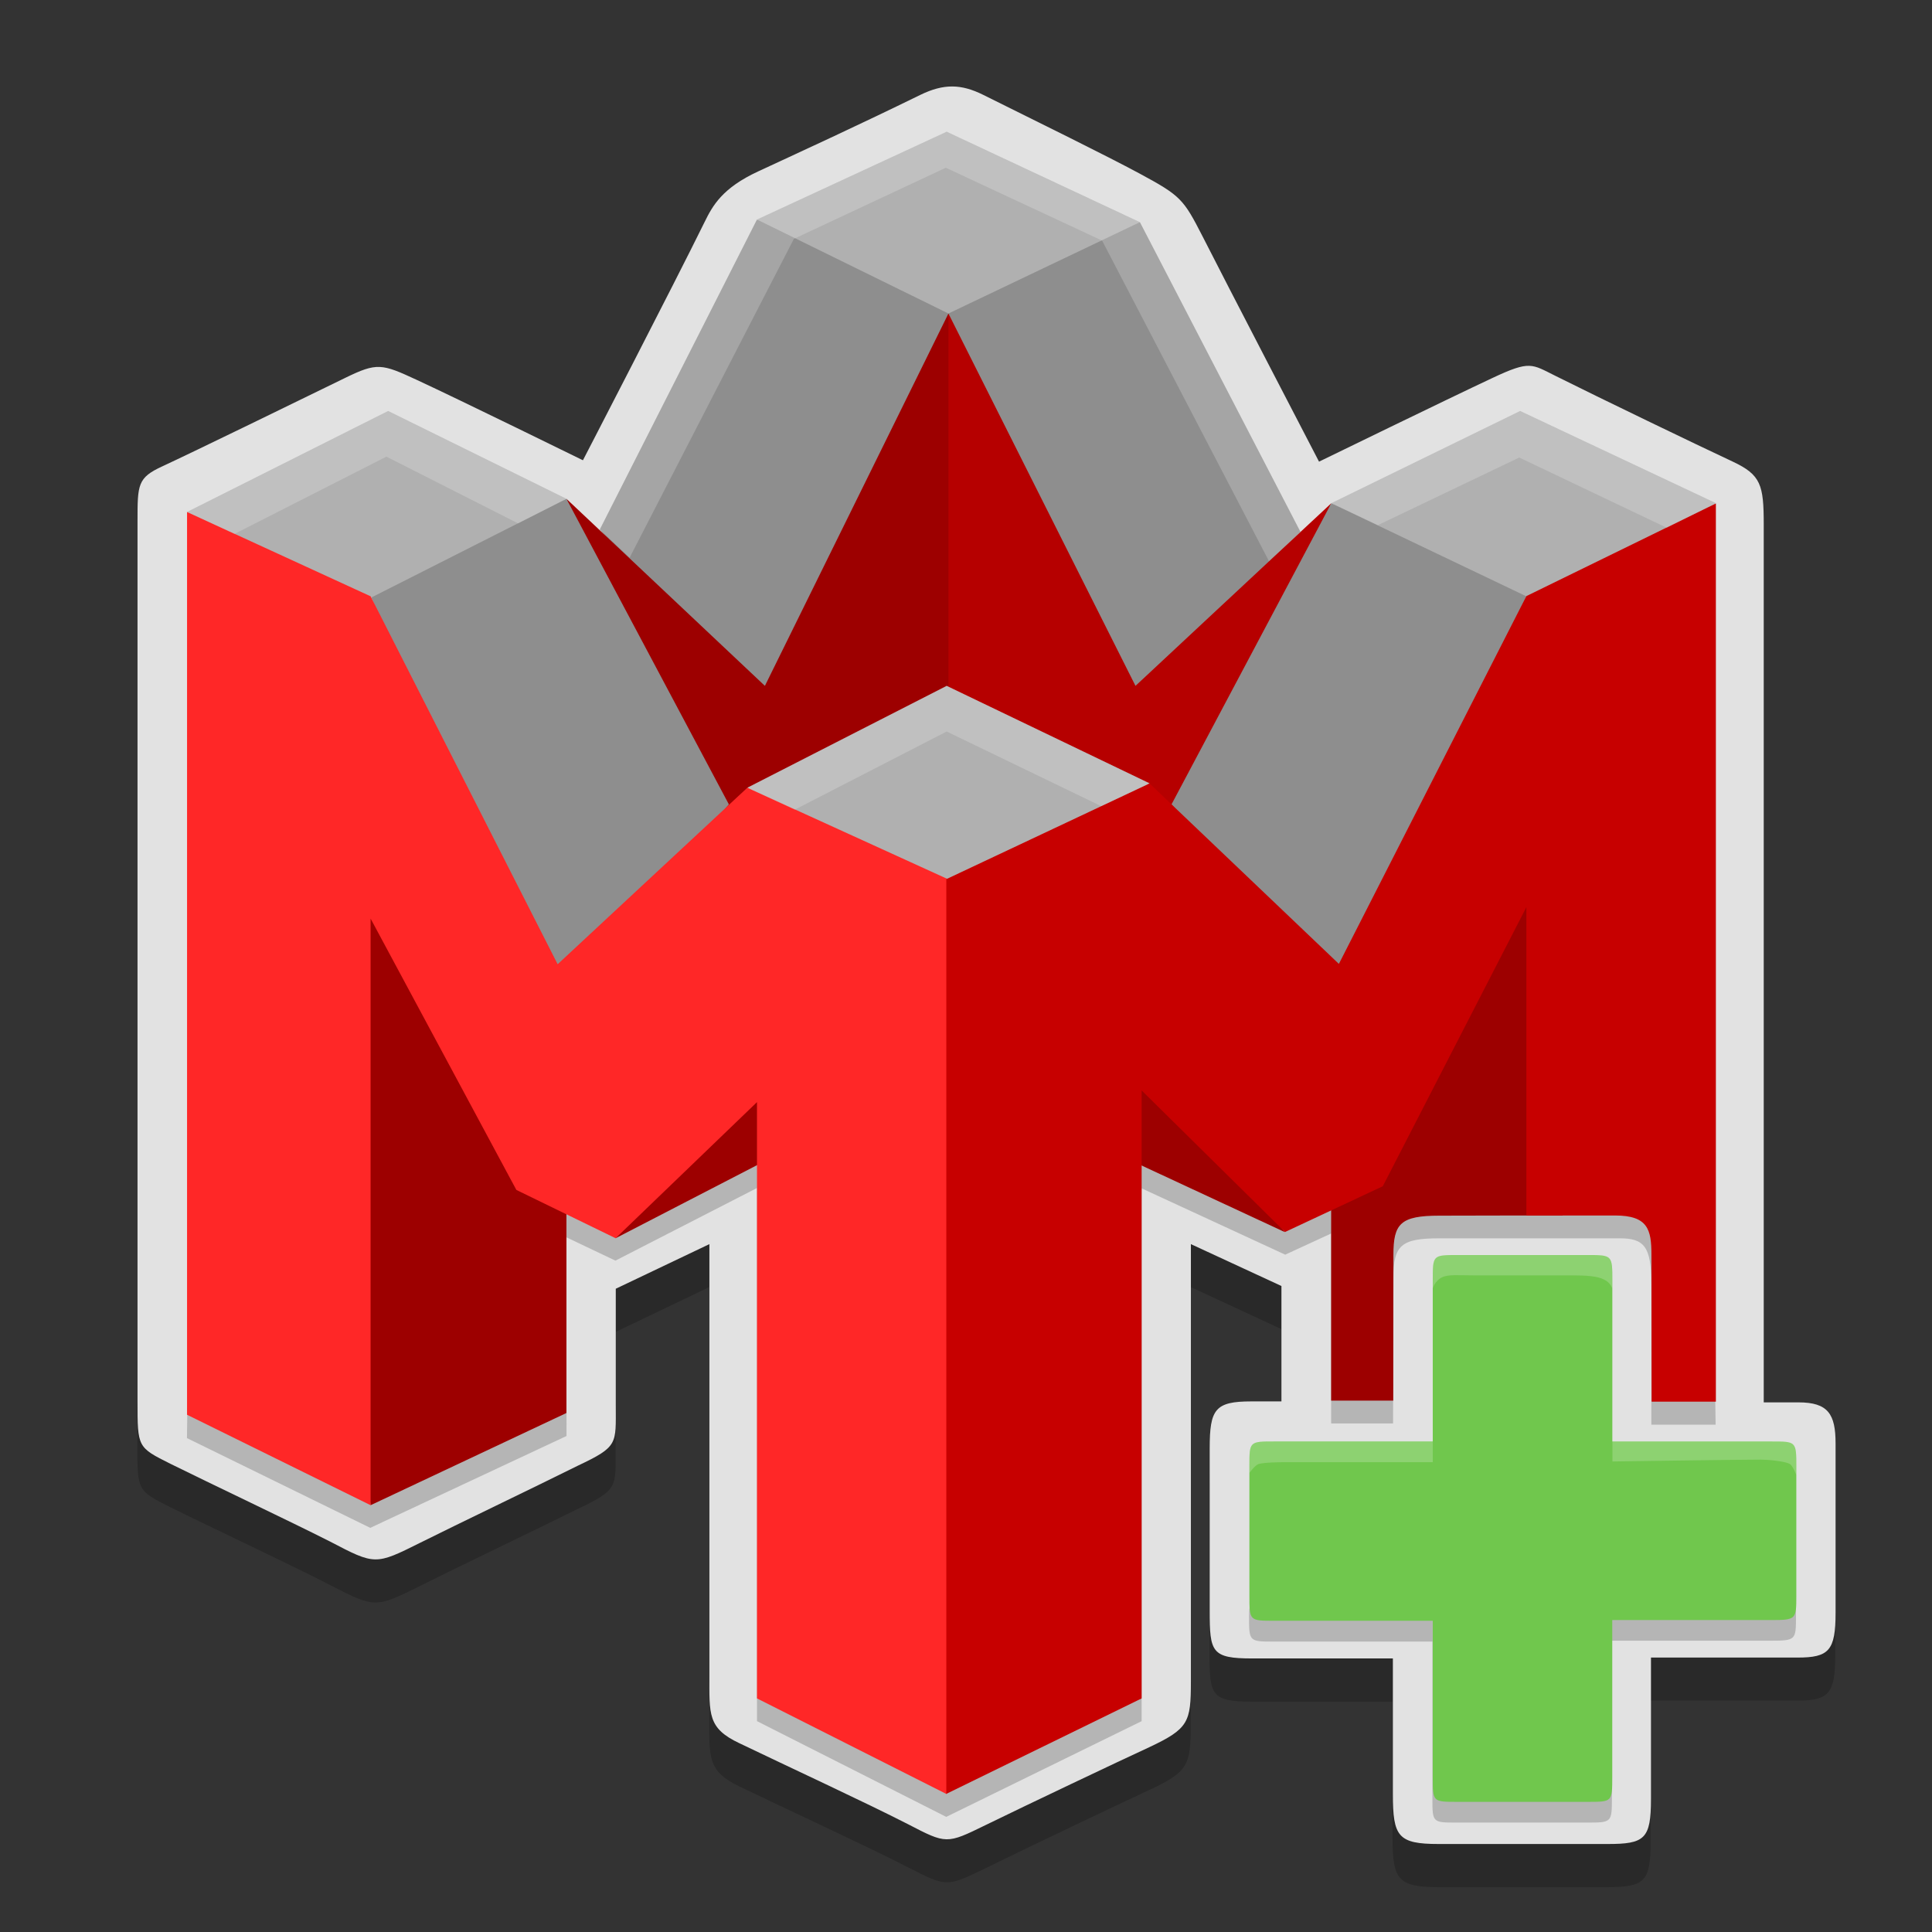 <?xml version="1.0" encoding="utf-8"?>
<svg version="1.1" xmlns="http://www.w3.org/2000/svg" x="0" y="0" width="22" height="22" viewBox="0 0 22 22" xml:space="preserve">
 <rect x="0" y="0" width="22" height="22" fill="#333333" stroke="none"/>
 <g>
  <path opacity=".2" d="M20.898,17.916c0,0.396,0,0.791,0,0.938c0,0.431-0.074,0.511-0.432,0.511 c-0.205,0-1.67,0-1.67,0s0,1.358,0,1.606c0,0.459-0.07,0.518-0.498,0.518c-0.23,0-1.533,0-1.916,0 c-0.465,0-0.525-0.086-0.525-0.568c0-0.296,0-1.544,0-1.544s-1.301,0-1.6,0c-0.463,0-0.484-0.074-0.484-0.544 c0-0.167,0-0.576,0-0.978c0-0.354,0-0.706,0-0.872c0-0.448,0.061-0.535,0.475-0.535c0.205,0,0.342,0,0.342,0v-1.314l-1.031-0.478 c0,0,0,4.521,0,4.981c0,0.463-0.027,0.539-0.479,0.749c-0.324,0.15-1.396,0.66-1.86,0.889c-0.442,0.214-0.442,0.214-0.884-0.014 c-0.474-0.242-1.371-0.656-1.918-0.919c-0.363-0.174-0.341-0.333-0.341-0.781c0-0.588,0-4.905,0-4.905l-1.067,0.511 c0,0,0,0.927,0,1.328c0,0.443,0.031,0.467-0.432,0.688c-0.542,0.268-1.347,0.652-1.792,0.875c-0.515,0.255-0.515,0.255-1.033-0.012 c-0.45-0.232-1.363-0.66-1.815-0.884c-0.374-0.188-0.374-0.188-0.374-0.709c0-0.131,0-0.476,0-0.96l10.517-3.481L20.898,17.916z"/>
  <path fill="#E2E2E2" d="M10.481,1.08c0.266-0.129,0.463-0.125,0.715,0c0.64,0.318,1.392,0.687,1.782,0.897 c0.467,0.252,0.498,0.289,0.715,0.713C13.92,3.14,15.02,5.257,15.02,5.257s1.471-0.717,1.975-0.953 c0.432-0.203,0.445-0.158,0.719-0.023c0.506,0.253,1.605,0.783,2.016,0.975c0.322,0.151,0.354,0.265,0.354,0.716 c0,0.668,0,9.997,0,9.997s0.199,0,0.396,0c0.338,0,0.422,0.135,0.422,0.468c0,0.274,0,1.624,0,1.928c0,0.432-0.076,0.51-0.434,0.51 c-0.205,0-1.668,0-1.668,0s0,1.361,0,1.608c0,0.46-0.072,0.515-0.496,0.515c-0.236,0-1.537,0-1.92,0 c-0.465,0-0.523-0.084-0.523-0.569c0-0.296,0-1.544,0-1.544s-1.301,0-1.602,0c-0.463,0-0.484-0.072-0.484-0.541 c0-0.317,0-1.499,0-1.85c0-0.448,0.061-0.536,0.475-0.536c0.205,0,0.342,0,0.342,0v-1.314l-1.031-0.477c0,0,0,4.52,0,4.98 c0,0.464-0.025,0.538-0.477,0.75c-0.326,0.15-1.4,0.66-1.862,0.886c-0.444,0.217-0.444,0.217-0.885-0.012 c-0.474-0.243-1.371-0.658-1.918-0.921c-0.363-0.171-0.341-0.329-0.341-0.778c0-0.589,0-4.905,0-4.905l-1.066,0.508 c0,0,0,0.925,0,1.326c0,0.444,0.031,0.47-0.432,0.689c-0.542,0.269-1.347,0.654-1.792,0.876c-0.515,0.257-0.515,0.257-1.033-0.014 c-0.45-0.228-1.363-0.66-1.815-0.884c-0.374-0.187-0.374-0.187-0.374-0.707c0-0.788,0-9.508,0-10.027c0-0.417,0-0.494,0.283-0.624 c0.367-0.17,1.566-0.755,2.086-1.009c0.357-0.174,0.413-0.16,0.807,0.023c0.478,0.221,1.896,0.917,1.896,0.917 s1.033-1.996,1.385-2.712c0.092-0.188,0.202-0.388,0.61-0.577C9.204,1.687,9.761,1.432,10.481,1.08z"/>
 </g>
 <g>
  <path opacity=".2" d="M8.62,19.599l2.155,1.09L13,19.599v-6.067l1.635,0.755l0.523-0.241v2.163h0.705 c0,0,0.004-1.36,0.004-1.658c0-0.37,0.088-0.45,0.521-0.45c0.287,0,1.746,0,2.057,0c0.273,0,0.359,0.09,0.359,0.516 c0,0.301,0,1.606,0,1.606h0.732l-0.059-3.927L2.185,12.279l-0.056,4.097l2.087,1.022l2.235-1.046V14.09l0.557,0.265l1.612-0.827 V19.599L8.62,19.599z"/>
 </g>
 <g>
  <polygon fill="#8E8E8E" points="8.62 2.5 10.96 3.25 8.73 8.24 6.83 6.03"/>
  <polyline fill="#8E8E8E" points="10.6 3.11 12.89 8.44 14.81 6.06 12.98 2.53 10.6 3.11"/>
  <polygon fill="#B60000" points="10.8 3.57 12.93 7.81 15.16 5.73 13.66 9.46 9.6 9.16"/>
  <polygon fill="#9D0000" points="10.8 9.16 7.76 9.66 6.45 5.68 8.71 7.81 10.8 3.57"/>
  <polygon fill="#9D0000" points="4.22 17.14 6.45 16.09 6.45 12.03 3.15 9.16"/>
  <polygon fill="#9D0000" points="7.01 14.1 9.39 12.87 8.63 11.96"/>
  <polygon fill="#9D0000" points="14.63 14.03 12.48 13.03 12.91 11.74"/>
  <polygon fill="#8E8E8E" points="4.1 6.51 6.45 5.68 8.3 9.16 6.26 11.5"/>
  <polygon fill="#B0B0B0" points="2.13 5.83 4.42 4.68 6.45 5.68 3.9 6.97"/>
  <polygon fill="#B0B0B0" points="19.54 5.73 17.31 4.68 15.16 5.73 17.38 6.97"/>
  <polygon fill="#8E8E8E" points="15.16 5.73 17.38 6.79 15.36 11.5 13.34 9.16"/>
  <polygon fill="#B0B0B0" points="8.51 8.97 10.78 7.81 13.09 8.92 10.78 10.6"/>
  <polygon fill="#B0B0B0" points="10.8 3.57 8.62 2.5 10.78 1.5 12.98 2.53"/>
  <polygon fill="#FF2727" points="2.13 16.11 2.13 5.83 4.22 6.79 6.35 10.98 8.51 8.97 11.23 10.21 10.78 20.43 8.62 19.34 8.62 12.55 7.01 14.1 5.88 13.55 4.22 10.46 4.22 17.14"/>
  <path fill="#9D0000" d="M17.795,13.841V8.834l-2.637,3.538v3.577h0.707c0,0,0.002-1.313,0.002-1.659 c0-0.355,0.078-0.447,0.523-0.447C16.717,13.841,17.795,13.841,17.795,13.841z"/>
  <g>
   <g>
    <path fill="#C70000" d="M17.381,6.788l-2.135,4.188L13.09,8.921l-2.314,1.09v10.416L13,19.34v-6.923l1.633,1.612l1.113-0.521 l1.635-3.178v3.511c0,0,0.789,0,1.01,0c0.375,0,0.414,0.161,0.414,0.447c0,0.264,0.002,1.673,0.002,1.673h0.732V5.733 L17.381,6.788z"/>
   </g>
  </g>
 </g>
 <g>
  <path opacity=".2" d="M20.369,17.818c0,0.223,0.082,0.353,0.082,0.585c0,0.271,0,0.28-0.289,0.28 c-0.24,0-1.807,0-1.807,0s0,1.495,0,1.783s0,0.288-0.287,0.288c-0.164,0-1.305,0-1.48,0c-0.277,0-0.277,0-0.277-0.28 c0-0.216,0-1.781,0-1.781s-1.531,0-1.803,0c-0.285,0-0.285,0-0.285-0.29c0-0.209,0.08-0.331,0.08-0.569L20.369,17.818z"/>
  <path fill="#70C74D" d="M18.074,20.518c-0.168,0-1.307,0-1.48,0c-0.279,0-0.279,0-0.279-0.28c0-0.218,0-1.782,0-1.782 s-1.531,0-1.805,0c-0.283,0-0.283,0-0.283-0.288c0-0.21,0-1.234,0-1.47c0-0.284,0-0.284,0.283-0.284c0.182,0,1.805,0,1.805,0 s0-1.577,0-1.838c0-0.285,0-0.285,0.283-0.285c0.166,0,1.225,0,1.477,0c0.283,0,0.285,0,0.285,0.291c0,0.235,0,1.832,0,1.832 s1.547,0,1.814,0c0.281,0,0.281,0,0.281,0.29c0,0.22,0,1.23,0,1.464c0,0.271,0,0.28-0.287,0.28c-0.24,0-1.809,0-1.809,0 s0,1.494,0,1.782C18.359,20.521,18.359,20.518,18.074,20.518z"/>
  <path opacity=".2" fill="#FFFFFF" d="M20.455,16.797c0-0.039,0-0.072,0-0.096 c0-0.29,0-0.29-0.281-0.29c-0.268,0-1.813,0-1.813,0v0.231c0,0,1.432-0.021,1.691-0.021c0.074,0,0.264,0.016,0.328,0.049 C20.414,16.688,20.455,16.797,20.455,16.797z"/>
  <path opacity=".2" fill="#FFFFFF" d="M18.359,14.674c0-0.041,0-0.073,0-0.095 c0-0.291-0.002-0.291-0.285-0.291c-0.252,0-1.313,0-1.477,0c-0.283,0-0.283,0-0.283,0.285c0,0.023,0,0.058,0,0.101 c0,0,0.025-0.089,0.105-0.128c0.072-0.037,0.191-0.023,0.377-0.023c0.273,0,0.854,0,1.109,0c0.156,0,0.285,0.008,0.359,0.047 C18.342,14.605,18.359,14.674,18.359,14.674z"/>
  <path opacity=".2" fill="#FFFFFF" d="M14.227,16.773c0-0.029,0-0.059,0-0.076 c0-0.284,0-0.284,0.283-0.284c0.182,0,1.805,0,1.805,0v0.237c0,0-1.389,0-1.672,0c-0.066,0-0.246,0.002-0.311,0.021 C14.291,16.684,14.227,16.773,14.227,16.773z"/>
 </g>
 <g>
  <polygon opacity=".2" fill="#FFFFFF" points="19.54 5.73 17.31 4.68 15.16 5.73 15.69 5.98 17.3 5.21 18.98 6.01"/>
  <polygon opacity=".2" fill="#FFFFFF" points="2.13 5.83 4.42 4.68 6.45 5.68 5.9 5.96 4.4 5.2 2.67 6.08"/>
  <polygon opacity=".2" fill="#FFFFFF" points="6.83 6.03 8.62 2.5 10.78 1.5 12.98 2.53 14.81 6.06 14.45 6.39 12.55 2.74 10.77 1.91 9.04 2.72 7.17 6.35"/>
  <polygon opacity=".2" fill="#FFFFFF" points="8.51 8.97 10.78 7.81 13.09 8.92 12.54 9.18 10.78 8.33 9.05 9.22"/>
 </g>
</svg>
